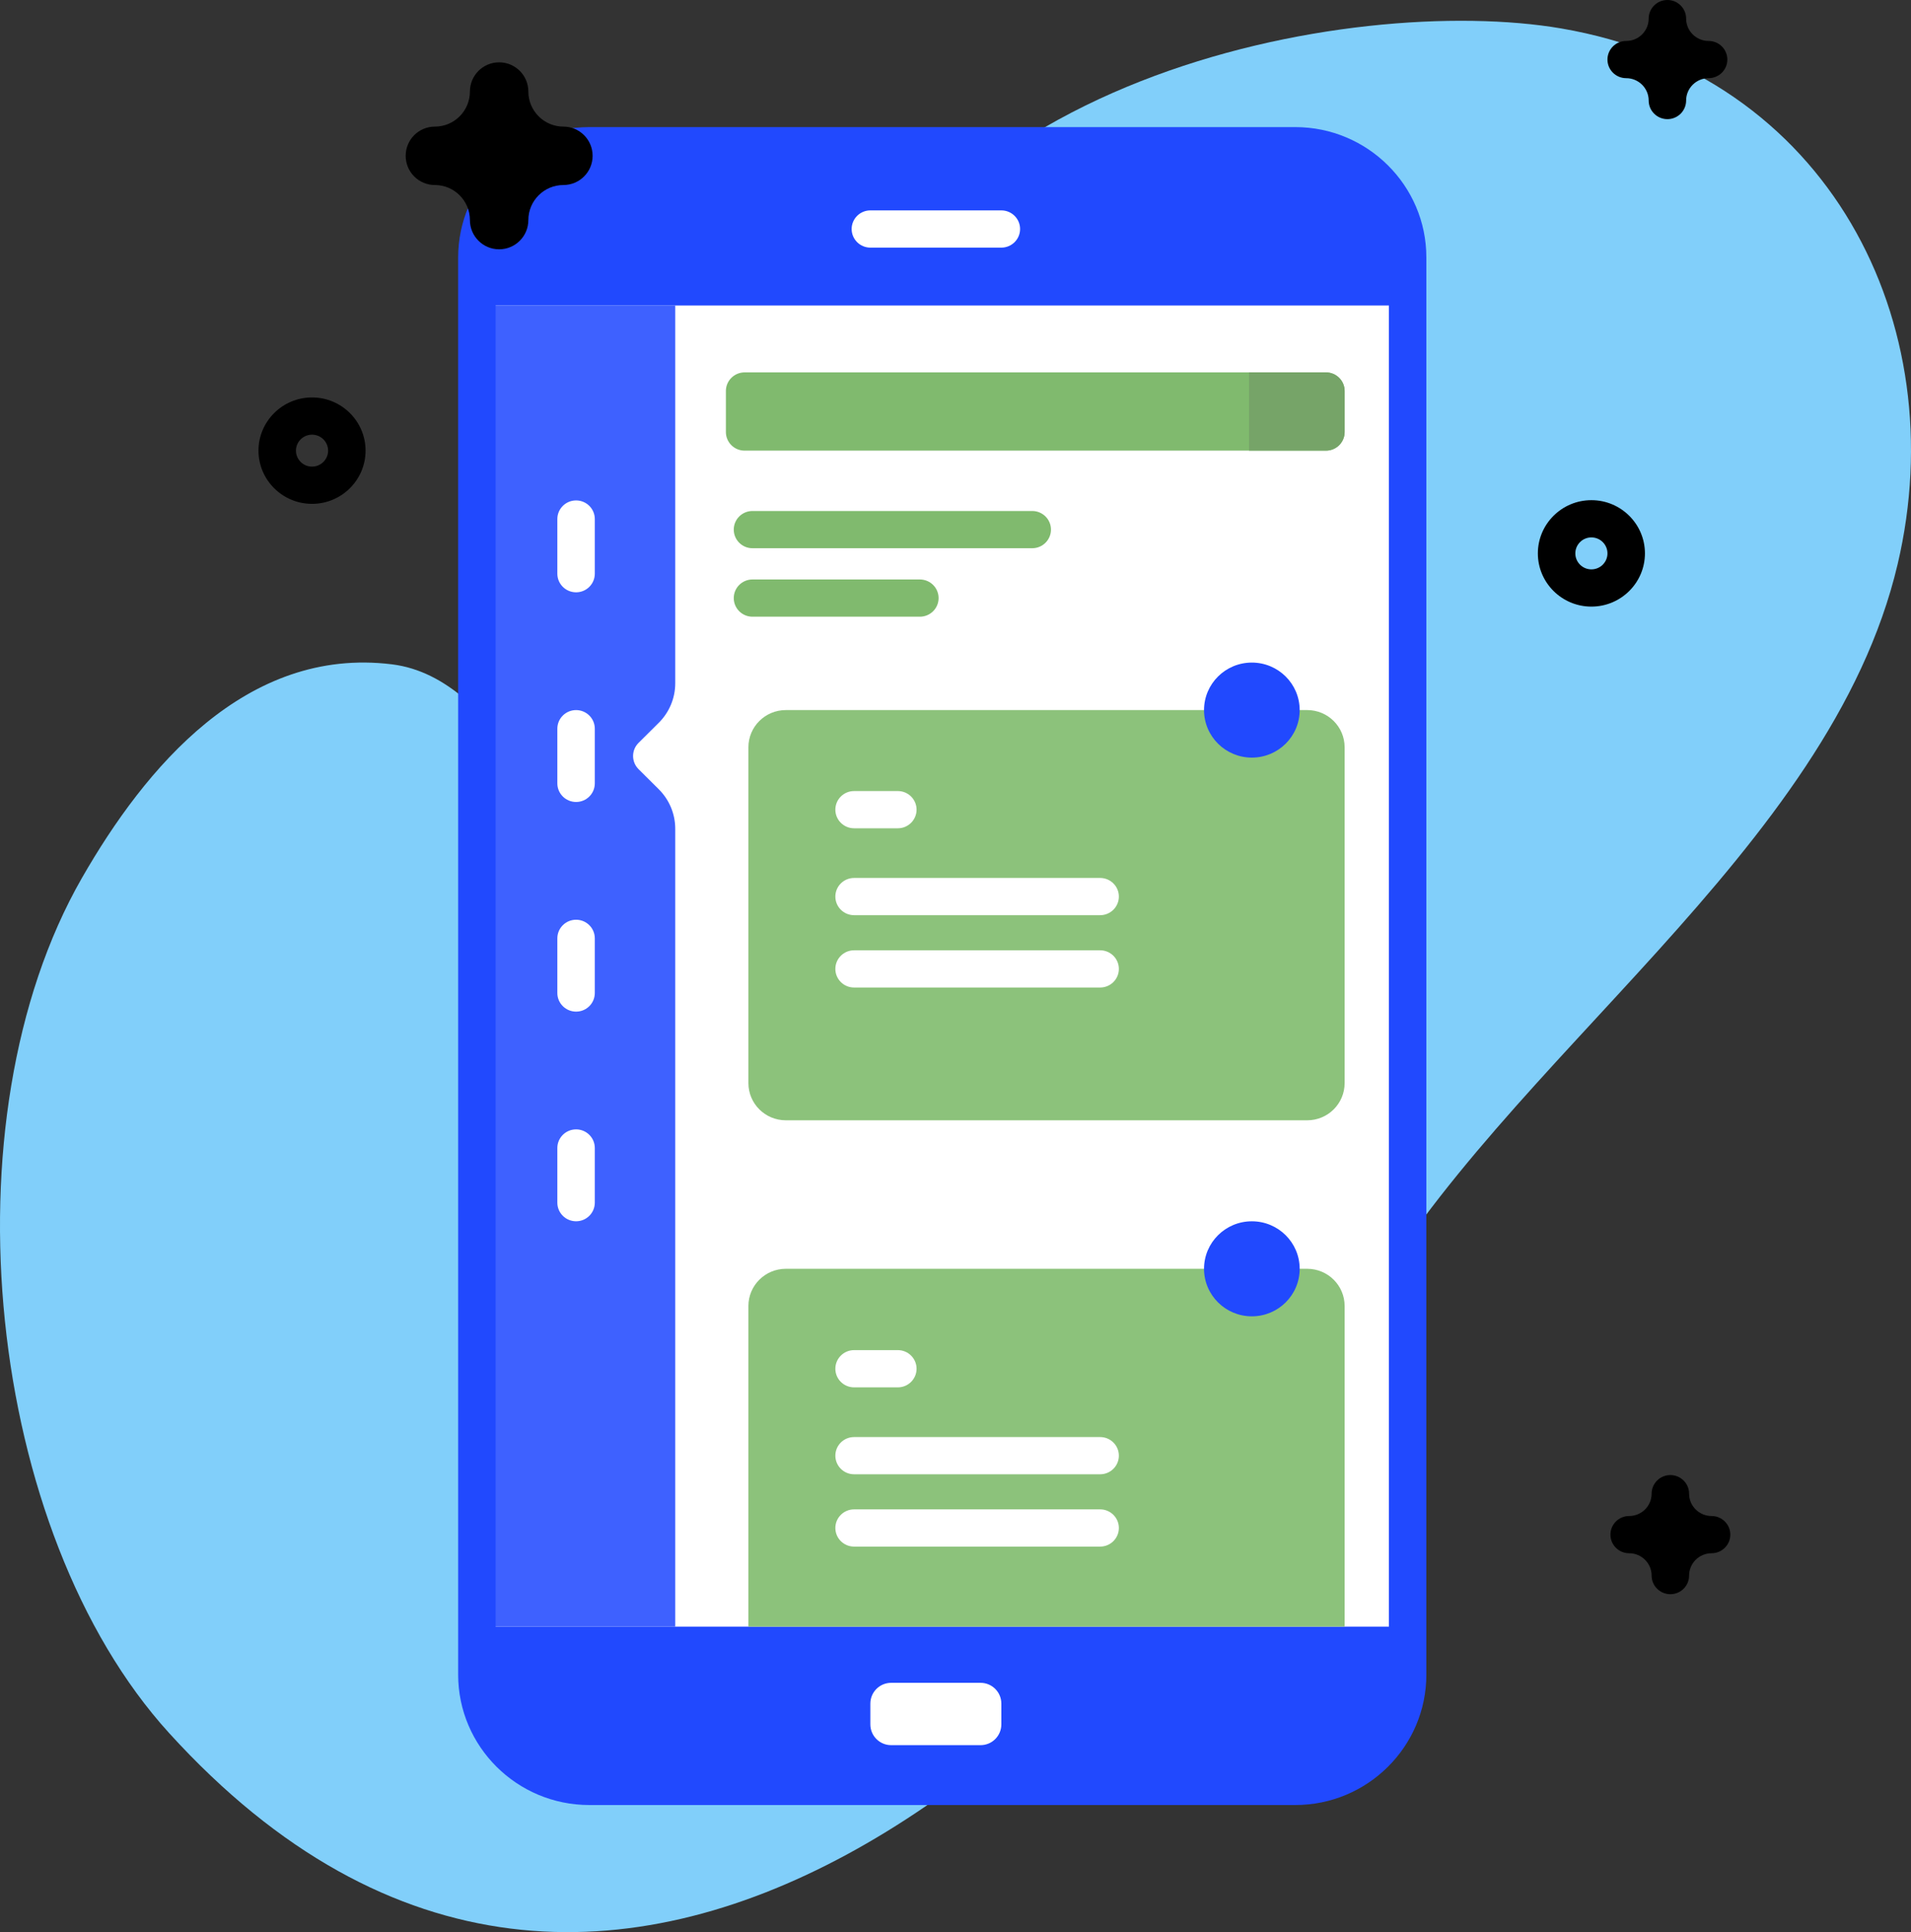<svg width="92" height="93" viewBox="0 0 92 93" fill="none" xmlns="http://www.w3.org/2000/svg">
<rect x="0" y="0" width="92" height="93" fill="#333333" stroke="none"/>
<path d="M75.167 1.37C65.164 -0.344 43.129 3.563 39.229 20.273C36.636 31.383 36.712 40.447 30.168 40.617C26.274 40.718 24.243 32.641 18.867 31.976C11.851 31.109 6.982 36.962 3.943 42.261C-2.743 53.92 -0.652 73.747 8.139 83.415C29.43 106.831 54.714 82.344 65.524 63.2C72.457 50.921 88.099 40.996 91.357 27.155C94.084 15.567 88.032 3.574 75.167 1.37Z" fill="#81CFFA"/>
<path d="M62.356 85.986H28.369C25.381 85.986 22.959 83.579 22.959 80.609V12.391C22.959 9.421 25.381 7.015 28.369 7.015H62.356C65.344 7.015 67.766 9.421 67.766 12.391V80.609C67.766 83.579 65.344 85.986 62.356 85.986Z" fill="#2149FE"/>
<path d="M22.959 14.704H67.766V78.296H22.959V14.704Z" fill="white"/>
<path d="M31.715 34.79L30.742 35.756C30.39 36.105 30.39 36.673 30.742 37.023L31.716 37.991C32.223 38.495 32.508 39.178 32.508 39.892V78.296H22.959V14.704H32.508V32.888C32.508 33.602 32.222 34.286 31.715 34.79Z" fill="#3E61FF"/>
<path fill-rule="evenodd" clip-rule="evenodd" d="M28.369 86.882H62.356C65.837 86.882 68.668 84.068 68.668 80.609V12.39C68.668 8.932 65.837 6.118 62.357 6.118H28.369C24.889 6.118 22.057 8.932 22.057 12.39V80.609C22.057 84.068 24.889 86.882 28.369 86.882ZM23.86 12.39C23.86 9.92 25.883 7.91 28.369 7.91H62.357C64.843 7.91 66.865 9.92 66.865 12.39V80.609C66.865 83.08 64.843 85.09 62.357 85.09H28.369C25.883 85.09 23.86 83.08 23.86 80.609V12.39Z" fill="#2149FE"/>
<path d="M48.207 11.919H41.902C41.404 11.919 41 11.518 41 11.023C41 10.528 41.404 10.127 41.902 10.127H48.207C48.705 10.127 49.109 10.528 49.109 11.023C49.109 11.518 48.705 11.919 48.207 11.919Z" fill="white"/>
<path d="M48.207 83C48.207 83.552 47.759 84 47.207 84H42.901C42.349 84 41.901 83.552 41.901 83V82C41.901 81.448 42.349 81 42.901 81H47.207C47.759 81 48.207 81.448 48.207 82V83Z" fill="white"/>
<path d="M28.635 27.614V24.983C28.635 24.489 28.232 24.087 27.734 24.087C27.236 24.087 26.832 24.489 26.832 24.983V27.614C26.832 28.109 27.236 28.51 27.734 28.51C28.232 28.51 28.635 28.109 28.635 27.614Z" fill="white"/>
<path d="M36.226 26.388H49.694C50.192 26.388 50.596 25.986 50.596 25.492C50.596 24.997 50.192 24.596 49.694 24.596H36.226C35.728 24.596 35.325 24.997 35.325 25.492C35.325 25.986 35.728 26.388 36.226 26.388Z" fill="#80BA6E"/>
<path d="M36.226 29.684H44.284C44.782 29.684 45.186 29.283 45.186 28.788C45.186 28.293 44.782 27.892 44.284 27.892H36.226C35.728 27.892 35.325 28.293 35.325 28.788C35.325 29.283 35.728 29.684 36.226 29.684Z" fill="#80BA6E"/>
<path d="M63.833 21.691H35.848C35.35 21.691 34.946 21.29 34.946 20.795V18.82C34.946 18.325 35.35 17.924 35.848 17.924H63.833C64.331 17.924 64.735 18.325 64.735 18.82V20.795C64.735 21.29 64.331 21.691 63.833 21.691Z" fill="#80BA6E"/>
<path d="M28.635 37.706V35.075C28.635 34.58 28.232 34.179 27.734 34.179C27.236 34.179 26.832 34.58 26.832 35.075V37.706C26.832 38.2 27.236 38.602 27.734 38.602C28.232 38.602 28.635 38.201 28.635 37.706Z" fill="white"/>
<path d="M28.635 47.797V45.166C28.635 44.671 28.232 44.27 27.734 44.27C27.236 44.27 26.832 44.671 26.832 45.166V47.797C26.832 48.292 27.236 48.693 27.734 48.693C28.232 48.693 28.635 48.292 28.635 47.797Z" fill="white"/>
<path d="M28.635 57.888V55.257C28.635 54.763 28.232 54.361 27.734 54.361C27.236 54.361 26.832 54.763 26.832 55.257V57.888C26.832 58.383 27.236 58.784 27.734 58.784C28.232 58.784 28.635 58.383 28.635 57.888Z" fill="white"/>
<path d="M64.734 35.97V52.132C64.734 53.122 63.928 53.924 62.931 53.924H37.833C36.836 53.924 36.03 53.122 36.03 52.132V35.97C36.03 34.981 36.836 34.178 37.833 34.178H62.931C63.928 34.178 64.734 34.981 64.734 35.97Z" fill="#8CC27B"/>
<ellipse cx="60.267" cy="34.179" rx="2.302" ry="2.287" fill="#2149FE"/>
<path d="M64.734 62.863V78.296H36.03V62.863C36.03 61.874 36.836 61.071 37.833 61.071H62.931C63.928 61.071 64.734 61.874 64.734 62.863Z" fill="#8CC27B"/>
<ellipse cx="60.267" cy="61.072" rx="2.302" ry="2.287" fill="#2149FE"/>
<path d="M63.833 17.924H60.131V21.691H63.833C64.331 21.691 64.735 21.29 64.735 20.795V18.82C64.735 18.325 64.331 17.924 63.833 17.924Z" fill="#76A468"/>
<path d="M52.963 45.741H41.118C40.62 45.741 40.216 46.142 40.216 46.637C40.216 47.132 40.62 47.533 41.118 47.533H52.963C53.461 47.533 53.865 47.132 53.865 46.637C53.865 46.142 53.461 45.741 52.963 45.741V45.741Z" fill="white"/>
<path d="M52.963 42.259H41.118C40.62 42.259 40.216 42.66 40.216 43.155C40.216 43.65 40.62 44.051 41.118 44.051H52.963C53.461 44.051 53.865 43.65 53.865 43.155C53.865 42.66 53.461 42.259 52.963 42.259Z" fill="white"/>
<path d="M43.224 38.076H41.118C40.62 38.076 40.216 38.477 40.216 38.972C40.216 39.466 40.62 39.868 41.118 39.868H43.224C43.722 39.868 44.126 39.466 44.126 38.972C44.126 38.477 43.722 38.076 43.224 38.076Z" fill="white"/>
<path d="M52.963 72.651H41.118C40.62 72.651 40.216 73.053 40.216 73.547C40.216 74.042 40.62 74.443 41.118 74.443H52.963C53.461 74.443 53.865 74.042 53.865 73.547C53.865 73.053 53.461 72.651 52.963 72.651Z" fill="white"/>
<path d="M52.963 69.17H41.118C40.62 69.17 40.216 69.571 40.216 70.066C40.216 70.561 40.62 70.962 41.118 70.962H52.963C53.461 70.962 53.865 70.561 53.865 70.066C53.865 69.571 53.461 69.17 52.963 69.17Z" fill="white"/>
<path d="M43.224 64.986H41.118C40.62 64.986 40.216 65.388 40.216 65.882C40.216 66.377 40.62 66.778 41.118 66.778H43.224C43.722 66.778 44.126 66.377 44.126 65.882C44.126 65.388 43.722 64.986 43.224 64.986Z" fill="white"/>
<path fill-rule="evenodd" clip-rule="evenodd" d="M74.036 26.637C74.036 28.049 75.192 29.198 76.613 29.198C78.035 29.198 79.191 28.049 79.191 26.637C79.191 25.224 78.035 24.075 76.613 24.075C75.192 24.075 74.036 25.224 74.036 26.637ZM75.84 26.637C75.84 26.212 76.187 25.867 76.613 25.867C77.04 25.867 77.387 26.212 77.387 26.637C77.387 27.061 77.04 27.406 76.613 27.406C76.187 27.406 75.84 27.061 75.84 26.637Z" fill="black"/>
<path fill-rule="evenodd" clip-rule="evenodd" d="M12.444 21.691C12.444 23.103 13.601 24.252 15.022 24.252C16.443 24.252 17.599 23.103 17.599 21.691C17.599 20.279 16.443 19.13 15.022 19.13C13.601 19.13 12.444 20.279 12.444 21.691ZM14.248 21.691C14.248 21.267 14.595 20.922 15.022 20.922C15.448 20.922 15.796 21.267 15.796 21.691C15.796 22.115 15.448 22.46 15.022 22.46C14.595 22.46 14.248 22.115 14.248 21.691Z" fill="black"/>
<path d="M24.03 12C23.253 12 22.623 11.37 22.623 10.594C22.623 9.663 21.867 8.906 20.936 8.906C20.159 8.906 19.53 8.277 19.53 7.5C19.53 6.723 20.159 6.094 20.936 6.094C21.867 6.094 22.623 5.337 22.623 4.406C22.623 3.63 23.253 3 24.03 3C24.807 3 25.436 3.63 25.436 4.406C25.436 5.337 26.193 6.094 27.123 6.094C27.9 6.094 28.53 6.723 28.53 7.5C28.53 8.277 27.9 8.906 27.123 8.906C26.193 8.906 25.436 9.663 25.436 10.594C25.436 11.37 24.807 12 24.03 12Z" fill="black"/>
<path d="M80.415 76.734C79.917 76.734 79.513 76.333 79.513 75.838C79.513 75.246 79.028 74.763 78.431 74.763C77.933 74.763 77.53 74.362 77.53 73.867C77.53 73.373 77.933 72.971 78.431 72.971C79.028 72.971 79.513 72.489 79.513 71.896C79.513 71.401 79.917 71 80.415 71C80.913 71 81.317 71.401 81.317 71.896C81.317 72.489 81.802 72.971 82.399 72.971C82.897 72.971 83.301 73.373 83.301 73.867C83.301 74.362 82.897 74.763 82.399 74.763C81.802 74.763 81.317 75.246 81.317 75.838C81.317 76.334 80.913 76.734 80.415 76.734Z" fill="black"/>
<path d="M80.273 5.735C79.775 5.735 79.371 5.333 79.371 4.838C79.371 4.246 78.886 3.763 78.289 3.763C77.791 3.763 77.387 3.362 77.387 2.867C77.387 2.372 77.791 1.971 78.289 1.971C78.886 1.971 79.371 1.489 79.371 0.896C79.371 0.401 79.775 0 80.273 0C80.771 0 81.174 0.401 81.174 0.896C81.174 1.489 81.66 1.971 82.256 1.971C82.754 1.971 83.158 2.372 83.158 2.867C83.158 3.362 82.754 3.763 82.256 3.763C81.66 3.763 81.174 4.246 81.174 4.838C81.174 5.333 80.771 5.735 80.273 5.735Z" fill="black"/>
</svg>
